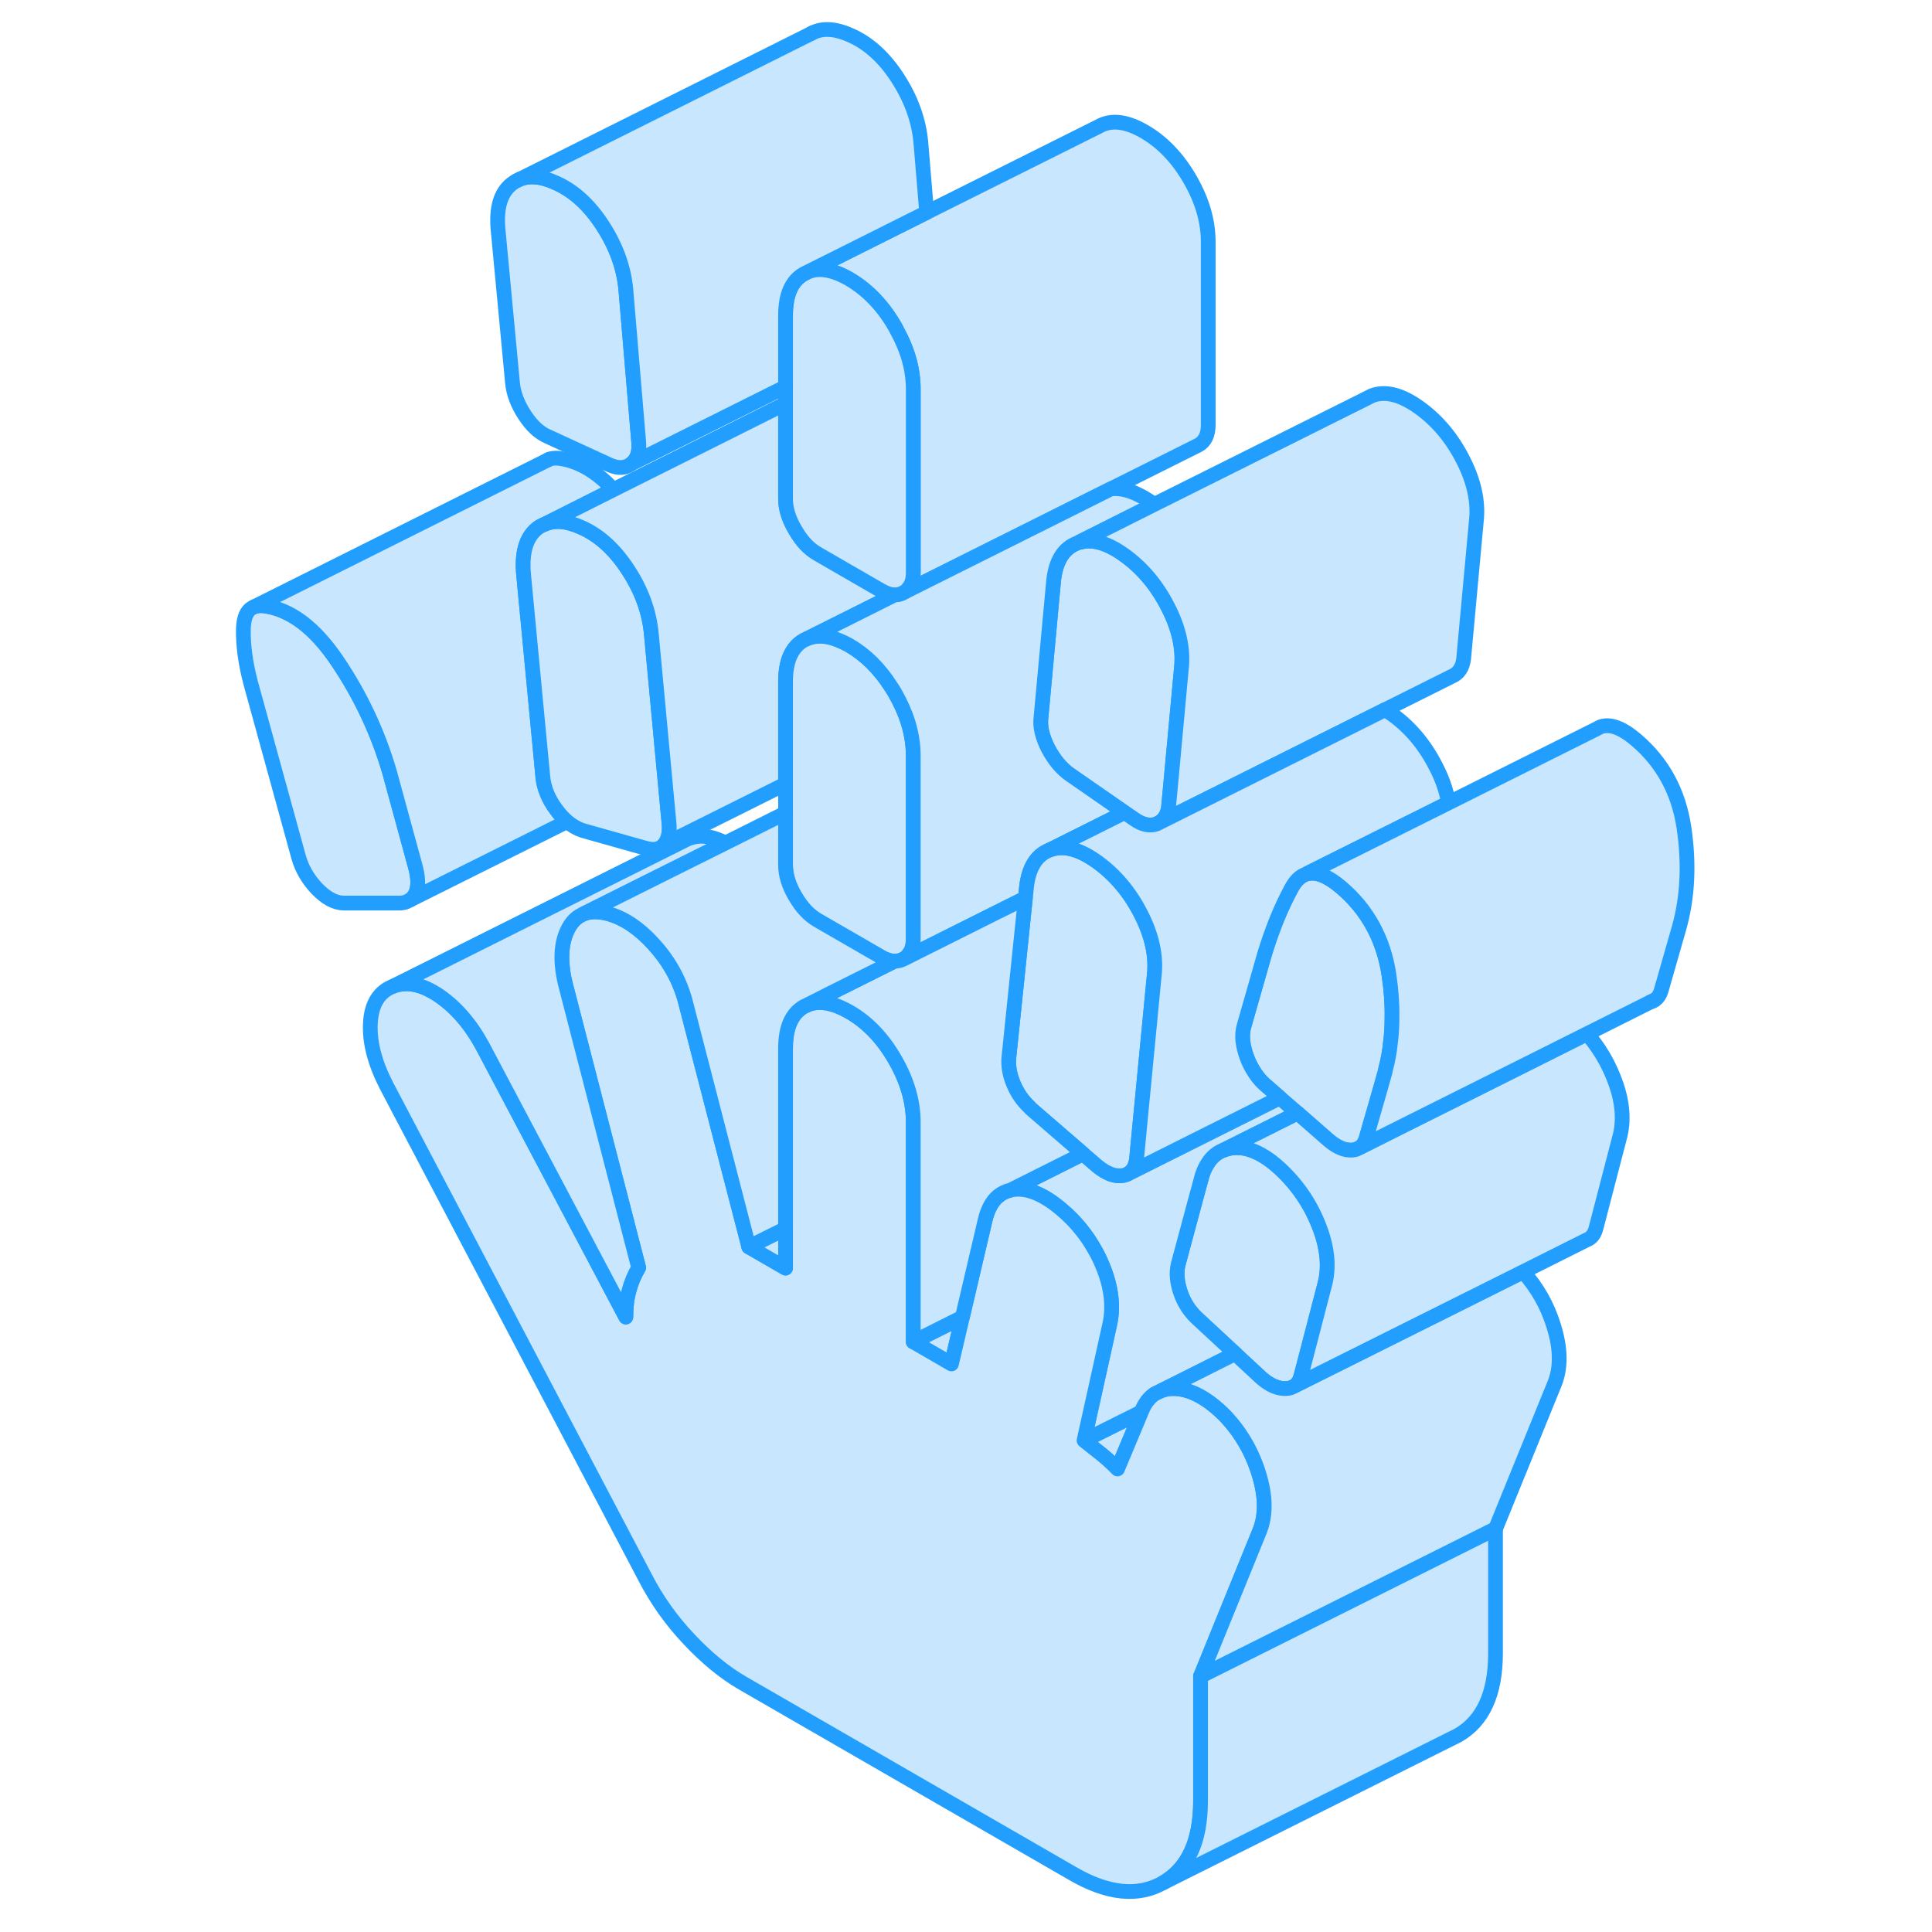 <svg width="48" height="48" viewBox="0 0 102 131" fill="#c8e7ff" xmlns="http://www.w3.org/2000/svg" stroke-width="1px" stroke-linecap="round" stroke-linejoin="round"><path d="M28.803 29.923L27.933 19.613C27.794 18.123 27.263 16.683 26.363 15.293C25.463 13.903 24.404 12.933 23.174 12.393C22.233 11.963 21.424 11.883 20.764 12.143L20.514 12.263C20.404 12.323 20.294 12.393 20.194 12.473C19.433 13.073 19.134 14.113 19.274 15.603L20.253 25.983C20.323 26.683 20.593 27.403 21.063 28.123C21.533 28.853 22.053 29.343 22.633 29.593L26.853 31.533C27.433 31.783 27.913 31.753 28.313 31.443C28.713 31.133 28.873 30.633 28.803 29.923Z" stroke="#229EFF" stroke-linejoin="round"/><path d="M13.704 60.523C13.614 60.733 13.483 60.893 13.323 61.013L13.184 61.083C13.044 61.173 12.864 61.213 12.674 61.233H8.774C8.194 61.213 7.604 60.893 6.984 60.253C6.374 59.603 5.964 58.893 5.744 58.103L2.494 46.293C2.134 44.923 1.974 43.693 2.004 42.593C2.034 41.883 2.224 41.423 2.594 41.213L2.714 41.153C2.894 41.073 3.114 41.053 3.364 41.073C5.164 41.293 6.844 42.543 8.394 44.853C9.944 47.153 11.124 49.653 11.914 52.353L13.644 58.693C13.864 59.473 13.884 60.093 13.704 60.523Z" stroke="#229EFF" stroke-linejoin="round"/><path d="M65.604 45.333L64.844 53.543L64.744 54.603V54.653C64.684 55.193 64.464 55.573 64.094 55.783L63.934 55.863C63.464 56.043 62.934 55.923 62.364 55.513L61.754 55.093L58.034 52.513C57.454 52.103 56.964 51.503 56.564 50.743C56.174 49.973 56.004 49.273 56.084 48.653L56.944 39.343C57.094 38.023 57.614 37.183 58.514 36.833C58.594 36.803 58.674 36.773 58.764 36.763C59.604 36.533 60.594 36.823 61.714 37.623C62.934 38.493 63.934 39.673 64.684 41.143C65.444 42.613 65.754 44.013 65.604 45.333Z" stroke="#229EFF" stroke-linejoin="round"/><path d="M75.354 86.983L74.834 88.983L74.604 89.873L73.724 93.253C73.644 93.573 73.514 93.803 73.314 93.953C73.154 94.073 72.944 94.143 72.694 94.153C72.154 94.173 71.594 93.933 71.024 93.433L69.784 92.283L69.254 91.783L66.794 89.503C66.224 89.003 65.804 88.393 65.554 87.663C65.304 86.943 65.244 86.283 65.394 85.703L66.544 81.423L67.014 79.693C67.124 79.363 67.254 79.073 67.424 78.833C67.684 78.433 68.024 78.153 68.444 77.993H68.464C68.654 77.913 68.854 77.863 69.074 77.833C69.684 77.763 70.324 77.913 70.994 78.283C71.424 78.513 71.874 78.853 72.324 79.273C73.474 80.353 74.344 81.623 74.914 83.073C75.494 84.523 75.634 85.823 75.354 86.983Z" stroke="#229EFF" stroke-linejoin="round"/><path d="M59.004 97.673C59.364 97.963 59.744 98.263 60.144 98.573C60.534 98.893 60.914 99.233 61.274 99.603L62.894 95.733L59.004 97.673ZM46.014 65.163L46.034 65.233L46.164 65.173C46.114 65.173 46.064 65.173 46.014 65.163ZM47.424 90.983L50.014 92.483L50.754 89.323L47.424 90.983Z" stroke="#229EFF" stroke-linejoin="round"/><path d="M23.954 55.703L13.324 61.013C13.484 60.893 13.614 60.733 13.704 60.523C13.884 60.093 13.864 59.473 13.644 58.693L11.914 52.353C11.124 49.653 9.944 47.153 8.394 44.853C6.844 42.543 5.164 41.293 3.364 41.073C3.114 41.053 2.894 41.073 2.714 41.153L22.694 31.163C22.874 31.073 23.104 31.053 23.364 31.073C24.674 31.233 25.914 31.933 27.094 33.203L22.404 35.563L22.324 35.593L22.114 35.703C22.044 35.743 21.984 35.783 21.924 35.833C21.174 36.433 20.864 37.473 21.004 38.963L22.304 52.633C22.374 53.423 22.684 54.183 23.224 54.903C23.454 55.223 23.704 55.483 23.954 55.703Z" stroke="#229EFF" stroke-linejoin="round"/><path d="M30.533 57.263C30.243 57.593 29.813 57.673 29.233 57.503L25.013 56.313C24.643 56.193 24.293 55.993 23.953 55.703C23.703 55.483 23.453 55.223 23.223 54.903C22.683 54.183 22.373 53.423 22.303 52.633L21.003 38.963C20.863 37.473 21.173 36.433 21.923 35.833C21.983 35.783 22.043 35.743 22.113 35.703L22.323 35.593L22.403 35.563C23.083 35.243 23.913 35.313 24.903 35.753C26.133 36.293 27.193 37.263 28.093 38.653C29.003 40.043 29.523 41.483 29.663 42.973L30.433 51.223L30.544 52.403L30.853 55.713C30.933 56.413 30.823 56.933 30.533 57.263Z" stroke="#229EFF" stroke-linejoin="round"/><path d="M46.164 40.333L42.274 42.283L40.254 43.293L40.004 43.413C39.174 43.883 38.764 44.823 38.764 46.233V53.153L30.534 57.263C30.824 56.933 30.934 56.413 30.854 55.713L30.544 52.403L30.434 51.223L29.664 42.973C29.524 41.483 29.004 40.043 28.094 38.653C27.194 37.263 26.134 36.293 24.904 35.753C23.914 35.313 23.084 35.243 22.404 35.563L27.094 33.203L38.764 27.363V33.813C38.764 34.473 38.974 35.183 39.414 35.923C39.844 36.673 40.344 37.213 40.924 37.543L41.874 38.093L45.254 40.043C45.584 40.233 45.884 40.333 46.164 40.333Z" stroke="#229EFF" stroke-linejoin="round"/><path d="M67.424 16.393V28.813C67.424 29.473 67.204 29.933 66.774 30.173L66.634 30.243L60.814 33.153L59.514 33.803L50.174 38.473L46.774 40.173C46.924 40.093 47.034 39.993 47.124 39.853H47.134C47.334 39.593 47.424 39.243 47.424 38.813V26.393C47.424 25.083 47.064 23.763 46.334 22.433C46.284 22.333 46.234 22.233 46.174 22.133C45.894 21.643 45.584 21.193 45.254 20.793C44.614 20.013 43.894 19.393 43.094 18.923C42.384 18.513 41.744 18.303 41.174 18.283C40.854 18.273 40.564 18.323 40.284 18.433L41.024 18.063L48.334 14.403L60.004 8.573C60.834 8.093 61.864 8.213 63.094 8.923C64.314 9.633 65.344 10.703 66.174 12.133C67.004 13.563 67.424 14.983 67.424 16.393Z" stroke="#229EFF" stroke-linejoin="round"/><path d="M47.424 51.233V63.653C47.424 64.083 47.334 64.433 47.133 64.683H47.123C47.044 64.833 46.924 64.933 46.774 65.023C46.584 65.123 46.384 65.173 46.174 65.173H46.164C46.114 65.173 46.064 65.173 46.014 65.163C45.784 65.133 45.524 65.053 45.254 64.893L40.924 62.393C40.344 62.053 39.844 61.513 39.414 60.773C38.974 60.023 38.764 59.323 38.764 58.653V46.233C38.764 44.823 39.174 43.883 40.004 43.413L40.254 43.293C40.894 43.033 41.624 43.083 42.464 43.453C42.664 43.533 42.873 43.643 43.093 43.763C44.194 44.403 45.144 45.343 45.924 46.573C46.014 46.703 46.094 46.833 46.174 46.973C46.564 47.653 46.864 48.323 47.074 48.993C47.303 49.743 47.424 50.493 47.424 51.233Z" stroke="#229EFF" stroke-linejoin="round"/><path d="M58.034 52.513L61.754 55.093L56.674 57.633C55.774 57.983 55.254 58.823 55.104 60.143L55.044 60.733L55.024 60.893L53.004 61.903L46.774 65.023C46.924 64.933 47.044 64.833 47.124 64.693H47.134C47.334 64.433 47.424 64.083 47.424 63.653V51.233C47.424 50.493 47.304 49.743 47.074 48.993C46.864 48.323 46.564 47.653 46.174 46.973C46.094 46.833 46.014 46.703 45.924 46.573C45.144 45.343 44.194 44.403 43.094 43.763C42.874 43.643 42.664 43.533 42.464 43.453C41.624 43.083 40.894 43.033 40.254 43.293L42.274 42.283L46.164 40.333H46.174C46.384 40.333 46.584 40.283 46.774 40.173L50.174 38.473L59.514 33.803L60.814 33.153C61.474 33.063 62.234 33.263 63.094 33.763C63.324 33.893 63.544 34.043 63.764 34.203L58.764 36.713L58.514 36.833C57.614 37.183 57.094 38.023 56.944 39.343L56.084 48.653C56.004 49.273 56.174 49.973 56.564 50.743C56.964 51.503 57.454 52.103 58.034 52.513Z" stroke="#229EFF" stroke-linejoin="round"/><path d="M85.603 35.333L84.744 44.653C84.674 45.273 84.394 45.673 83.934 45.863L79.414 48.123L75.094 50.283L67.374 54.143L65.573 55.043L64.094 55.783C64.463 55.573 64.684 55.193 64.744 54.653V54.603L64.844 53.553L65.603 45.333C65.754 44.013 65.444 42.613 64.684 41.143C63.934 39.673 62.934 38.493 61.714 37.623C60.594 36.823 59.604 36.533 58.764 36.763V36.713L63.764 34.203L78.124 27.033L78.514 26.833C79.414 26.483 80.484 26.743 81.714 27.623C82.934 28.493 83.934 29.673 84.684 31.143C85.444 32.613 85.754 34.013 85.603 35.333Z" stroke="#229EFF" stroke-linejoin="round"/><path d="M73.484 75.473L71.414 76.503L68.464 77.983H68.444C68.024 78.153 67.684 78.433 67.424 78.833C67.254 79.073 67.124 79.363 67.014 79.693L66.544 81.423L65.394 85.703C65.244 86.283 65.304 86.943 65.554 87.663C65.804 88.393 66.224 89.003 66.794 89.503L69.254 91.783L64.234 94.303L63.804 94.513C63.424 94.763 63.114 95.163 62.904 95.703V95.723L62.894 95.733L59.004 97.673L60.734 89.853C61.024 88.613 60.864 87.253 60.244 85.783C60.104 85.443 59.954 85.123 59.774 84.813C59.194 83.753 58.434 82.813 57.484 82.013C56.264 80.973 55.164 80.523 54.184 80.663C54.114 80.673 54.064 80.683 54.004 80.703L58.934 78.233L59.874 79.043C60.524 79.583 61.114 79.803 61.654 79.703C61.744 79.683 61.824 79.663 61.894 79.633L62.014 79.573L67.424 76.863L71.844 74.653L72.284 74.433L73.484 75.473Z" stroke="#229EFF" stroke-linejoin="round"/><path d="M63.764 66.133L62.784 76.293L62.574 78.493C62.524 79.023 62.334 79.383 62.014 79.573L61.894 79.633C61.824 79.663 61.744 79.683 61.654 79.703C61.114 79.803 60.524 79.583 59.874 79.043L58.934 78.233L55.544 75.303C55.444 75.223 55.354 75.133 55.274 75.043C54.824 74.613 54.484 74.113 54.244 73.553C53.954 72.893 53.844 72.253 53.914 71.633L54.374 67.193L55.024 60.903L55.044 60.733L55.104 60.143C55.254 58.823 55.774 57.983 56.674 57.633C57.554 57.293 58.594 57.533 59.784 58.363C59.784 58.363 59.804 58.373 59.814 58.383C59.834 58.393 59.854 58.413 59.874 58.423C59.884 58.433 59.904 58.443 59.914 58.453C61.114 59.323 62.104 60.493 62.844 61.943C63.604 63.413 63.914 64.813 63.764 66.133Z" stroke="#229EFF" stroke-linejoin="round"/><path d="M70.914 103.803L67.944 111.103L66.904 113.663V122.113C66.904 124.843 66.054 126.693 64.364 127.663C62.664 128.623 60.624 128.423 58.244 127.043L35.834 114.113C34.614 113.403 33.404 112.413 32.214 111.143C31.024 109.883 30.024 108.483 29.234 106.943L11.694 73.593C10.904 72.053 10.544 70.643 10.614 69.363C10.684 68.083 11.194 67.253 12.134 66.883C13.064 66.513 14.114 66.723 15.274 67.513C16.424 68.303 17.394 69.423 18.194 70.883L27.934 89.303C27.934 88.633 28.004 88.033 28.154 87.503C28.294 86.963 28.514 86.443 28.804 85.953L23.824 66.673C23.464 65.143 23.534 63.903 24.034 62.953C24.264 62.523 24.564 62.213 24.934 62.033L25.054 61.973C25.464 61.803 25.954 61.783 26.524 61.903C27.684 62.153 28.804 62.883 29.884 64.093C30.964 65.293 31.684 66.663 32.044 68.193L36.274 84.543L38.764 85.983V71.083C38.764 69.673 39.174 68.733 40.004 68.253L40.254 68.133C40.774 67.923 41.364 67.923 42.024 68.133H42.034C42.374 68.243 42.724 68.403 43.094 68.613C44.314 69.313 45.344 70.383 46.174 71.823C47.004 73.253 47.424 74.673 47.424 76.083V90.983L50.014 92.483L50.754 89.323L52.294 82.743C52.464 82.013 52.754 81.473 53.164 81.123H53.174C53.404 80.913 53.684 80.773 53.994 80.703H54.004C54.064 80.683 54.114 80.673 54.184 80.663C55.164 80.523 56.264 80.973 57.484 82.013C58.434 82.813 59.194 83.753 59.774 84.813C59.954 85.123 60.104 85.443 60.244 85.783C60.864 87.253 61.024 88.613 60.734 89.853L59.004 97.673C59.364 97.963 59.744 98.263 60.144 98.573C60.534 98.893 60.914 99.233 61.274 99.603L62.894 95.733L62.904 95.703C63.114 95.163 63.424 94.763 63.804 94.513L64.234 94.303C64.514 94.183 64.824 94.143 65.174 94.153C65.394 94.163 65.614 94.193 65.844 94.253C66.714 94.473 67.614 95.043 68.534 95.963C69.614 97.093 70.384 98.403 70.854 99.923C71.324 101.433 71.344 102.723 70.914 103.803Z" stroke="#229EFF" stroke-linejoin="round"/><path d="M58.934 78.233L54.004 80.703H53.994C53.684 80.773 53.404 80.913 53.174 81.113H53.164C52.754 81.473 52.464 82.013 52.294 82.743L50.754 89.313L47.424 90.983V76.083C47.424 74.673 47.004 73.253 46.174 71.823C45.344 70.383 44.314 69.313 43.094 68.613C42.724 68.403 42.374 68.243 42.034 68.133H42.024C41.364 67.923 40.774 67.923 40.254 68.133L41.654 67.423L46.034 65.233L46.164 65.173H46.174C46.384 65.173 46.584 65.123 46.774 65.023L53.004 61.903L55.024 60.903L54.374 67.193L53.914 71.633C53.844 72.253 53.954 72.893 54.244 73.553C54.484 74.113 54.824 74.613 55.274 75.043C55.354 75.133 55.444 75.223 55.544 75.303L58.934 78.233Z" stroke="#229EFF" stroke-linejoin="round"/><path d="M24.034 62.953C23.534 63.903 23.464 65.143 23.824 66.673L28.804 85.953C28.514 86.443 28.294 86.963 28.154 87.503C28.004 88.033 27.934 88.633 27.934 89.303L18.194 70.883C17.394 69.423 16.424 68.303 15.274 67.513C14.114 66.723 13.064 66.513 12.134 66.883L31.774 57.063L32.134 56.883C32.904 56.573 33.754 56.663 34.684 57.163L30.634 59.183L25.054 61.973L24.934 62.033C24.564 62.213 24.264 62.523 24.034 62.953Z" stroke="#229EFF" stroke-linejoin="round"/><path d="M90.914 93.803L86.904 103.663L69.844 112.193L66.904 113.663L67.944 111.103L70.914 103.803C71.344 102.723 71.324 101.433 70.854 99.923C70.384 98.403 69.614 97.093 68.534 95.963C67.614 95.043 66.714 94.473 65.844 94.253C65.614 94.193 65.394 94.163 65.174 94.153C64.824 94.143 64.514 94.183 64.234 94.303L69.254 91.783L69.784 92.283L71.024 93.433C71.594 93.933 72.154 94.173 72.694 94.153C72.944 94.143 73.154 94.073 73.314 93.953L88.774 86.233C89.734 87.303 90.424 88.523 90.854 89.923C91.324 91.433 91.344 92.723 90.914 93.803Z" stroke="#229EFF" stroke-linejoin="round"/><path d="M79.883 69.053C79.883 69.603 79.854 70.143 79.784 70.673C79.724 71.293 79.614 71.893 79.454 72.483C79.434 72.633 79.394 72.763 79.353 72.903L79.114 73.753L78.164 77.063C78.144 77.133 78.124 77.203 78.103 77.263C78.084 77.313 78.064 77.363 78.044 77.403C77.964 77.573 77.854 77.713 77.714 77.803L77.684 77.823L77.573 77.873C77.573 77.873 77.514 77.913 77.484 77.923C77.394 77.953 77.304 77.973 77.194 77.983C76.684 78.023 76.144 77.793 75.564 77.293L73.484 75.473L72.284 74.433L71.964 74.153L71.344 73.613C70.974 73.303 70.664 72.913 70.414 72.473C70.274 72.233 70.144 71.963 70.044 71.683C69.754 70.903 69.683 70.213 69.834 69.633L71.234 64.733C71.744 63.043 72.353 61.533 73.073 60.213C73.334 59.733 73.654 59.413 74.024 59.283L74.064 59.263C74.064 59.263 74.134 59.243 74.164 59.243C74.784 59.093 75.534 59.403 76.434 60.163C78.234 61.693 79.324 63.693 79.684 66.133C79.834 67.143 79.903 68.113 79.883 69.053Z" stroke="#229EFF" stroke-linejoin="round"/><path d="M86.903 103.663V112.113C86.903 114.843 86.053 116.693 84.363 117.663L64.363 127.663C66.053 126.693 66.903 124.843 66.903 122.113V113.663L69.843 112.193L86.903 103.663Z" stroke="#229EFF" stroke-linejoin="round"/><path d="M95.354 76.983L93.724 83.253C93.634 83.613 93.474 83.863 93.234 84.003L93.064 84.083L88.774 86.233L73.314 93.953C73.514 93.803 73.644 93.573 73.724 93.253L74.604 89.873L74.834 88.983L75.354 86.983C75.634 85.823 75.494 84.523 74.914 83.073C74.344 81.623 73.474 80.353 72.324 79.273C71.874 78.853 71.424 78.513 70.994 78.283C70.324 77.913 69.684 77.763 69.074 77.833C68.854 77.863 68.654 77.913 68.464 77.983L71.414 76.513L73.484 75.473L75.564 77.293C76.144 77.793 76.684 78.023 77.194 77.983C77.304 77.973 77.394 77.953 77.484 77.923C77.514 77.913 77.544 77.893 77.574 77.873L77.684 77.823L77.714 77.803L80.484 76.413L85.944 73.683L93.114 70.093C93.114 70.093 93.114 70.093 93.124 70.113C93.884 70.993 94.484 71.983 94.914 73.073C95.494 74.523 95.634 75.823 95.354 76.983Z" stroke="#229EFF" stroke-linejoin="round"/><path d="M83.714 54.443L74.164 59.213L74.024 59.283C73.654 59.413 73.334 59.733 73.074 60.213C72.354 61.533 71.744 63.043 71.234 64.733L69.834 69.633C69.684 70.213 69.754 70.903 70.044 71.683C70.144 71.963 70.274 72.233 70.414 72.473C70.664 72.913 70.974 73.303 71.344 73.613L71.964 74.153L72.284 74.433L71.844 74.653L67.424 76.863L62.014 79.573C62.334 79.383 62.524 79.023 62.574 78.493L62.784 76.293L63.764 66.133C63.914 64.813 63.604 63.413 62.844 61.943C62.104 60.493 61.114 59.323 59.914 58.453C59.904 58.443 59.884 58.433 59.874 58.423C59.854 58.413 59.834 58.393 59.814 58.383C59.814 58.373 59.794 58.363 59.784 58.363C58.594 57.533 57.554 57.293 56.674 57.633L61.754 55.093L62.364 55.513C62.934 55.923 63.464 56.043 63.934 55.863L64.094 55.783L65.574 55.043L67.374 54.143L75.094 50.283L79.414 48.123C79.564 48.213 79.714 48.313 79.874 48.423C81.094 49.293 82.094 50.473 82.844 51.943C83.294 52.803 83.584 53.633 83.714 54.443Z" stroke="#229EFF" stroke-linejoin="round"/><path d="M47.424 26.393V38.813C47.424 39.243 47.334 39.593 47.133 39.843H47.123C47.033 39.993 46.924 40.093 46.774 40.173C46.584 40.283 46.384 40.333 46.174 40.333H46.164C45.884 40.333 45.584 40.233 45.254 40.043L41.873 38.093L40.924 37.543C40.344 37.213 39.844 36.673 39.414 35.923C38.974 35.183 38.764 34.473 38.764 33.813V21.393C38.764 19.983 39.174 19.043 40.004 18.573L40.284 18.433C40.564 18.323 40.854 18.273 41.174 18.283C41.744 18.303 42.383 18.513 43.093 18.923C43.894 19.393 44.614 20.013 45.254 20.793C45.584 21.193 45.894 21.643 46.174 22.133C46.234 22.233 46.283 22.333 46.334 22.433C47.063 23.763 47.424 25.083 47.424 26.393Z" stroke="#229EFF" stroke-linejoin="round"/><path d="M38.763 83.303V85.983L36.273 84.543L38.763 83.303Z" stroke="#229EFF" stroke-linejoin="round"/><path d="M46.034 65.233L41.654 67.423L40.254 68.133L40.004 68.253C39.174 68.733 38.764 69.673 38.764 71.083V83.303L36.274 84.543L32.044 68.193C31.684 66.663 30.964 65.293 29.884 64.093C28.804 62.883 27.684 62.153 26.524 61.903C25.954 61.783 25.464 61.803 25.054 61.973L30.634 59.183L34.684 57.163L38.764 55.123V58.653C38.764 59.323 38.974 60.023 39.414 60.773C39.844 61.513 40.344 62.053 40.924 62.393L45.254 64.893C45.524 65.053 45.784 65.133 46.014 65.163L46.034 65.233Z" stroke="#229EFF" stroke-linejoin="round"/><path d="M22.723 31.143L22.693 31.163" stroke="#229EFF" stroke-linejoin="round"/><path d="M99.354 62.903L98.164 67.063C98.044 67.543 97.794 67.833 97.424 67.933L93.114 70.093L85.944 73.683L80.484 76.413L77.714 77.803C77.854 77.713 77.964 77.573 78.044 77.403C78.064 77.363 78.084 77.313 78.104 77.263C78.124 77.203 78.144 77.133 78.164 77.063L79.114 73.753L79.354 72.903C79.394 72.763 79.434 72.633 79.454 72.493C79.614 71.893 79.724 71.293 79.784 70.673C79.854 70.143 79.884 69.603 79.884 69.053C79.904 68.113 79.834 67.143 79.684 66.133C79.324 63.693 78.234 61.693 76.434 60.163C75.534 59.403 74.784 59.093 74.164 59.243V59.213L83.714 54.443L93.694 49.453L94.024 49.283C94.664 49.053 95.474 49.343 96.434 50.163C98.234 51.693 99.324 53.693 99.684 56.133C100.044 58.573 99.934 60.833 99.354 62.903Z" stroke="#229EFF" stroke-linejoin="round"/><path d="M97.674 67.813L97.424 67.933" stroke="#229EFF" stroke-linejoin="round"/><path d="M48.334 14.403L41.024 18.063L40.284 18.433L40.004 18.573C39.174 19.043 38.764 19.983 38.764 21.393V26.223L28.314 31.443C28.713 31.133 28.873 30.633 28.803 29.923L27.934 19.613C27.794 18.123 27.264 16.683 26.363 15.293C25.463 13.903 24.404 12.933 23.174 12.393C22.234 11.963 21.424 11.883 20.764 12.143L40.504 2.273C41.214 1.873 42.104 1.913 43.174 2.393C44.404 2.933 45.464 3.903 46.364 5.293C47.264 6.683 47.794 8.123 47.934 9.613L48.334 14.403Z" stroke="#229EFF" stroke-linejoin="round"/><path d="M40.594 2.223L40.504 2.273" stroke="#229EFF" stroke-linejoin="round"/><path d="M20.764 12.143L20.514 12.263" stroke="#229EFF" stroke-linejoin="round"/></svg>